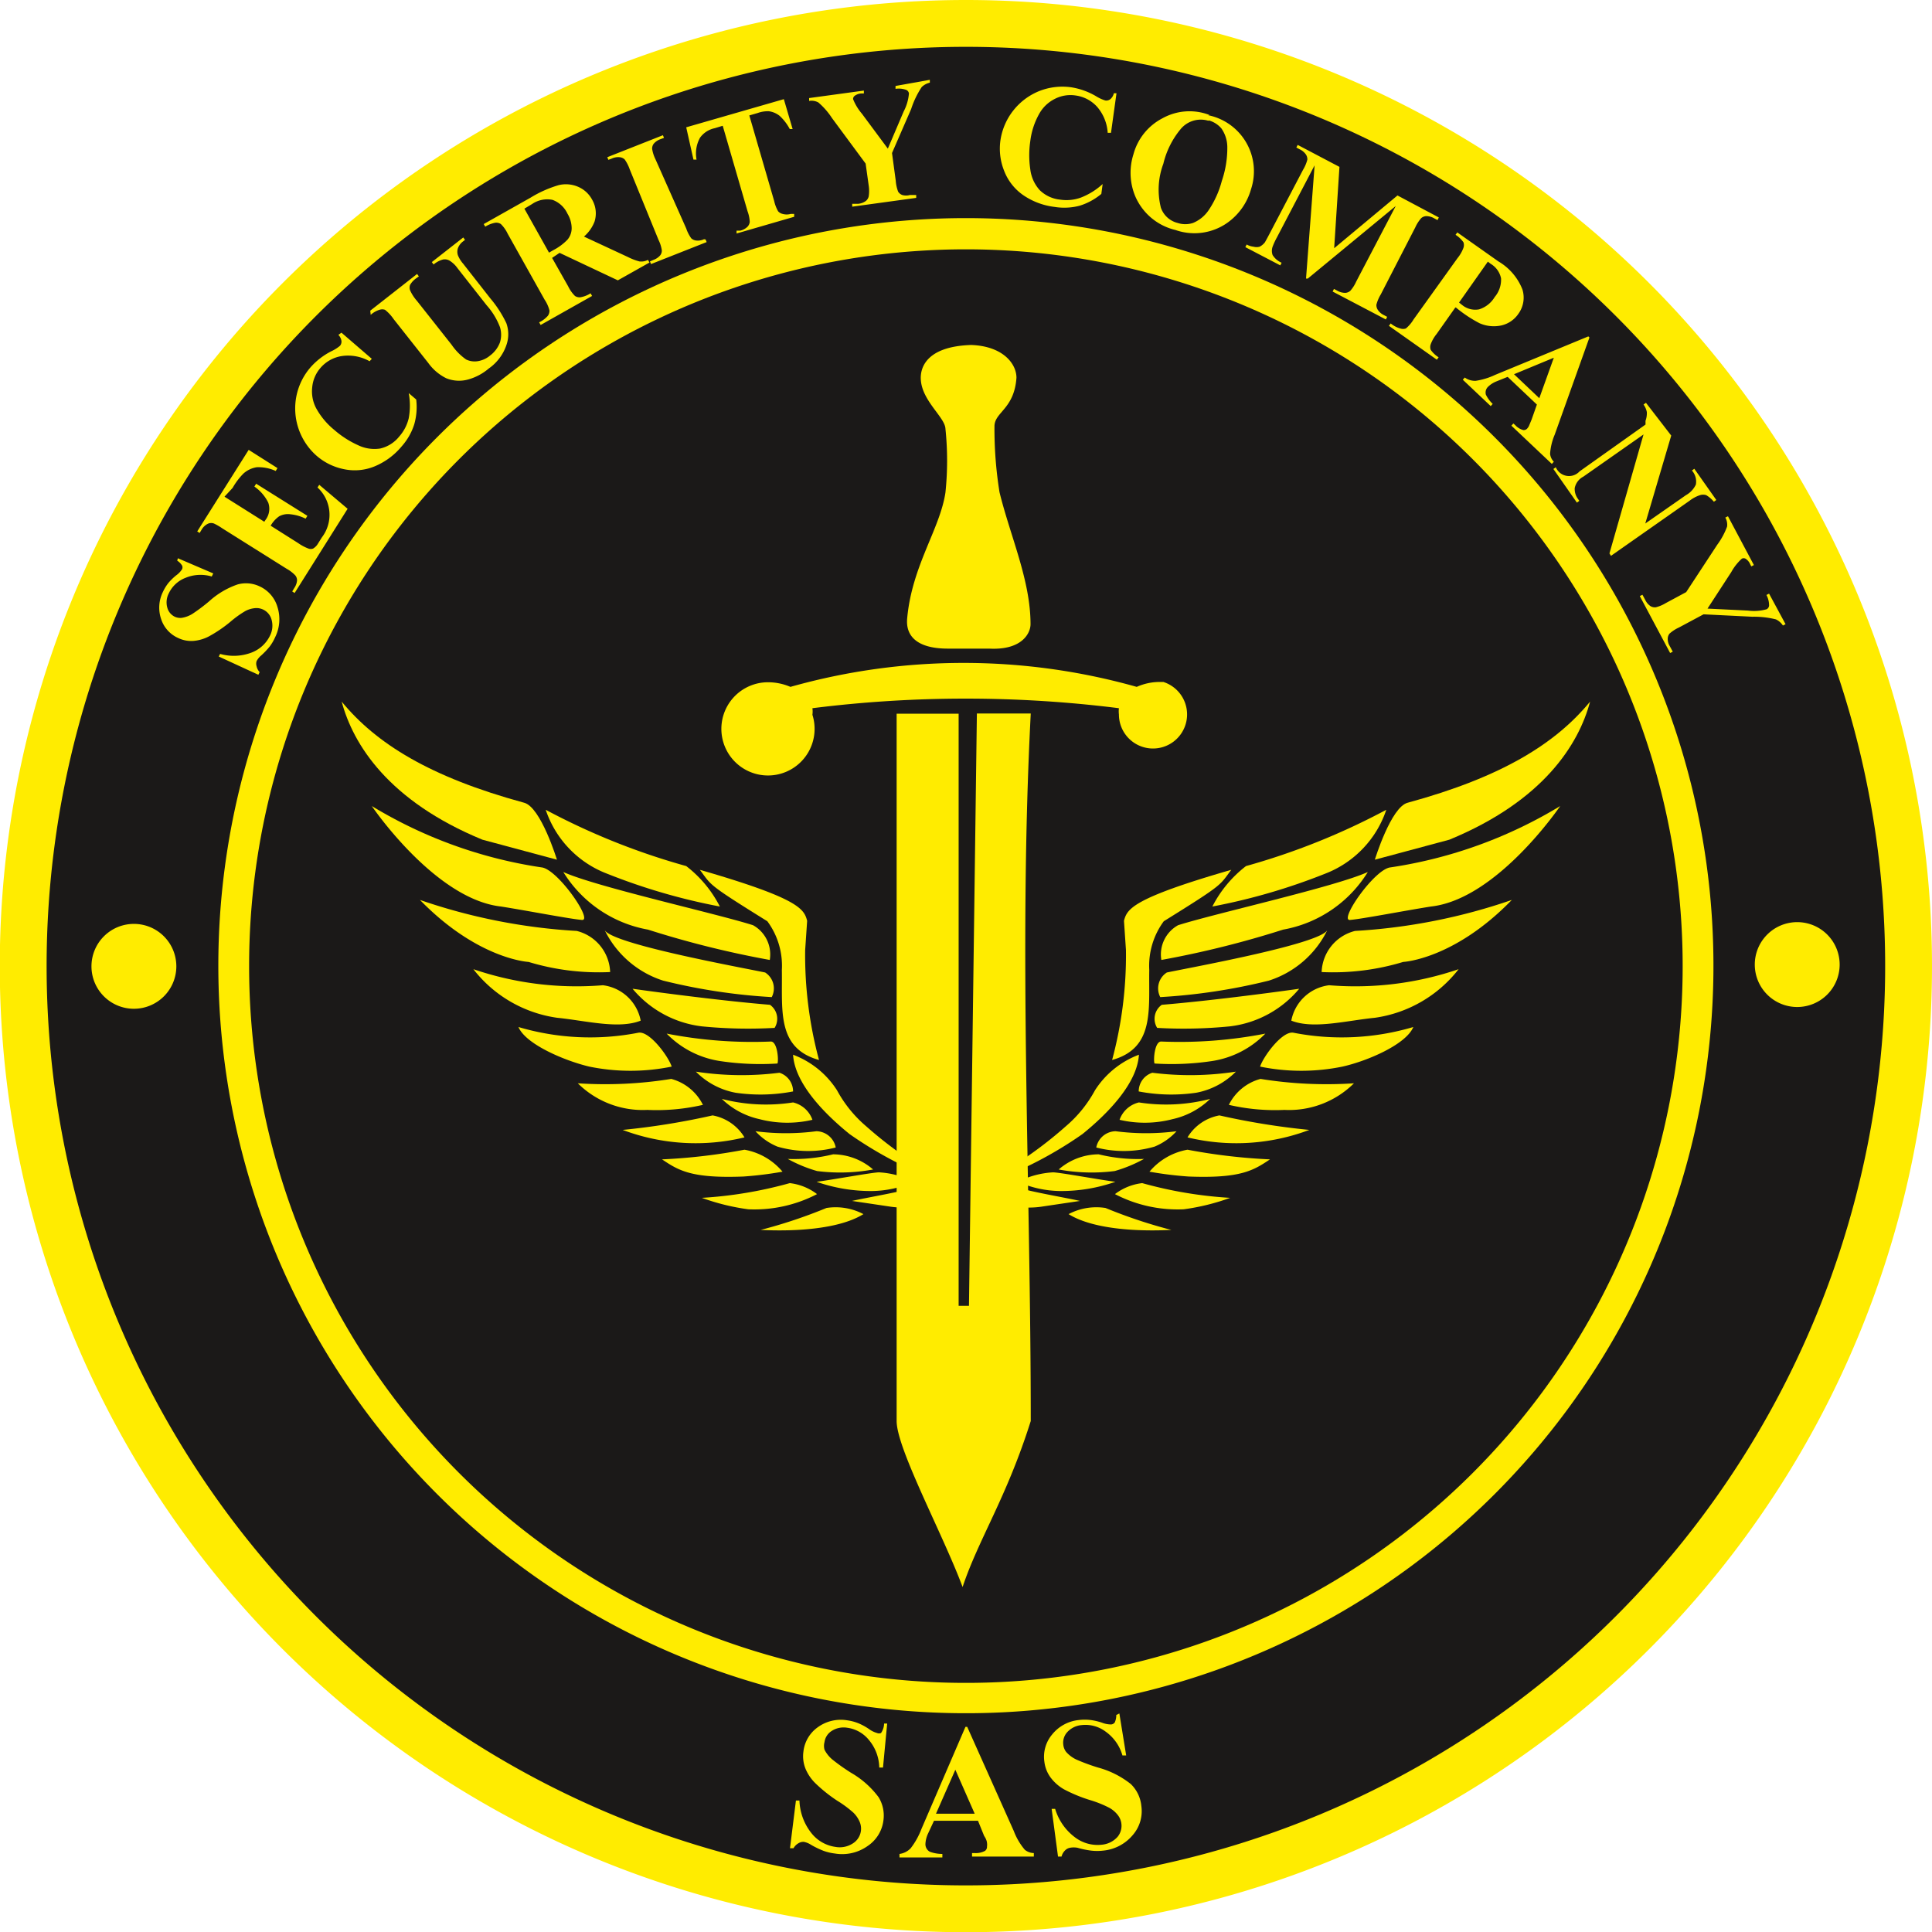<svg id="svg3856" xmlns="http://www.w3.org/2000/svg" viewBox="0 0 87.87 87.87"><defs><style>.cls-1{fill:#ffec00;}.cls-2{fill:#1b1918;}.cls-3{fill:none;}</style></defs><title>logo1</title><g id="Layer1001"><g id="Layer1002"><path id="path3727" class="cls-1" d="M252.72,497.61a43.94,43.94,0,1,1-43.94,43.94A43.94,43.94,0,0,1,252.72,497.61Z" transform="translate(-208.79 -497.61)"/><path id="path3729" class="cls-2" d="M252.72,499.74a41.81,41.81,0,1,1-41.81,41.81A41.81,41.81,0,0,1,252.72,499.74Z" transform="translate(-208.79 -497.61)"/><path id="path3731" class="cls-1" d="M252.72,507.53a34,34,0,1,1-34,34A34,34,0,0,1,252.72,507.53Z" transform="translate(-208.79 -497.61)"/><path id="path3733" class="cls-2" d="M252.72,508.95a32.6,32.6,0,1,1-32.6,32.6A32.6,32.6,0,0,1,252.72,508.95Z" transform="translate(-208.79 -497.61)"/></g><path id="path3736" class="cls-3" d="M252.72,500.09a41.46,41.46,0,1,1-41.46,41.46A41.46,41.46,0,0,1,252.72,500.09Z" transform="translate(-208.79 -497.61)"/><path id="path3738" class="cls-1" d="M262.07,553.55a22.81,22.81,0,0,1-3-1,2.71,2.71,0,0,0-1.68.28C258.92,553.78,262,553.54,262.07,553.55Z" transform="translate(-208.79 -497.61)"/><path id="path3740" class="cls-1" d="M264.74,552.09a19,19,0,0,1-4-.67,2.52,2.52,0,0,0-1.24.5,6.17,6.17,0,0,0,3.13.69A10.11,10.11,0,0,0,264.74,552.09Z" transform="translate(-208.79 -497.61)"/><path id="path3742" class="cls-1" d="M262.85,551.12c2.36,0.09,2.94-.27,3.7-0.78a26.36,26.36,0,0,1-3.75-.44,2.92,2.92,0,0,0-1.73,1A16.64,16.64,0,0,0,262.85,551.12Z" transform="translate(-208.79 -497.61)"/><path id="path3744" class="cls-1" d="M257.91,552.23c-0.76-.17-2.39-0.44-2.87-0.63s-2.08,0-1.5.37a4,4,0,0,0,2.69.51Z" transform="translate(-208.79 -497.61)"/><path id="path3746" class="cls-1" d="M259.52,551.36c-0.76-.1-2.55-0.43-2.84-0.43a4,4,0,0,0-1.59.43,4.88,4.88,0,0,0,1.92.42A7.47,7.47,0,0,0,259.52,551.36Z" transform="translate(-208.79 -497.61)"/><path id="path3748" class="cls-1" d="M268.34,549a33.24,33.24,0,0,1-4.09-.66,2.14,2.14,0,0,0-1.45,1A9.42,9.42,0,0,0,268.34,549Z" transform="translate(-208.79 -497.61)"/><path id="path3750" class="cls-1" d="M260.82,550.32a7.46,7.46,0,0,1-2.06-.21,2.79,2.79,0,0,0-1.82.69,8.24,8.24,0,0,0,2.55.07A6.34,6.34,0,0,0,260.82,550.32Z" transform="translate(-208.79 -497.61)"/><path id="path3752" class="cls-1" d="M261.3,549.76a2.78,2.78,0,0,0,1-.7,10.72,10.72,0,0,1-2.77,0,0.91,0.91,0,0,0-.88.74A5,5,0,0,0,261.3,549.76Z" transform="translate(-208.79 -497.61)"/><path id="path3754" class="cls-1" d="M267.21,548.09a4.19,4.19,0,0,0,3.16-1.21,18.87,18.87,0,0,1-4.25-.2,2.26,2.26,0,0,0-1.44,1.18A9.29,9.29,0,0,0,267.21,548.09Z" transform="translate(-208.79 -497.61)"/><path id="path3756" class="cls-1" d="M253.83,551.37a18,18,0,0,0,4.19-2.18c1.15-.93,2.49-2.3,2.57-3.61a4.07,4.07,0,0,0-2,1.62,5.7,5.7,0,0,1-1.32,1.63,18.35,18.35,0,0,1-2.07,1.59S253.82,551.34,253.83,551.37Z" transform="translate(-208.79 -497.61)"/><path id="path3758" class="cls-1" d="M262.12,548.51a3.56,3.56,0,0,0,1.71-.92,8,8,0,0,1-3.24.16,1.23,1.23,0,0,0-.88.79A5,5,0,0,0,262.12,548.51Z" transform="translate(-208.79 -497.61)"/><path id="path3760" class="cls-1" d="M273.07,544.32a11.45,11.45,0,0,1-5.45.26c-0.5-.1-1.36,1.06-1.52,1.54a9.32,9.32,0,0,0,3.75,0C271,545.86,272.74,545.11,273.07,544.32Z" transform="translate(-208.79 -497.61)"/><path id="path3762" class="cls-1" d="M265,546.35a13.68,13.68,0,0,1-3.8.05,0.89,0.89,0,0,0-.62.85,7.86,7.86,0,0,0,2.61.06A3.41,3.41,0,0,0,265,546.35Z" transform="translate(-208.79 -497.61)"/><path id="path3764" class="cls-1" d="M266.34,544.62a20.32,20.32,0,0,1-4.74.36c-0.3,0-.36.86-0.3,1a12.3,12.3,0,0,0,2.6-.11A4.28,4.28,0,0,0,266.34,544.62Z" transform="translate(-208.79 -497.61)"/><path id="path3766" class="cls-1" d="M275.13,541.69a14.55,14.55,0,0,1-5.89.73,2,2,0,0,0-1.72,1.61c1,0.4,2.5,0,3.8-.13A5.86,5.86,0,0,0,275.13,541.69Z" transform="translate(-208.79 -497.61)"/><path id="path3768" class="cls-1" d="M260,540.82a18.32,18.32,0,0,1-.63,5c1.94-.54,1.66-2.28,1.69-4.1a3.41,3.41,0,0,1,.66-2.21c2.75-1.71,2.52-1.61,3.07-2.34-4.54,1.31-4.74,1.79-4.88,2.32Z" transform="translate(-208.79 -497.61)"/><path id="path3770" class="cls-1" d="M267.88,542.58c-1.42.2-4.19,0.56-6.25,0.73a0.78,0.78,0,0,0-.21,1.05,21.37,21.37,0,0,0,3.31-.07A4.85,4.85,0,0,0,267.88,542.58Z" transform="translate(-208.79 -497.61)"/><path id="path3772" class="cls-1" d="M277.55,538.54a26.5,26.5,0,0,1-7.13,1.41,2,2,0,0,0-1.52,1.87,11,11,0,0,0,3.71-.46S274.92,541.25,277.55,538.54Z" transform="translate(-208.79 -497.61)"/><path id="path3774" class="cls-1" d="M269.17,539.89c-0.23.63-6,1.68-7.31,1.95a0.86,0.86,0,0,0-.3,1.12,26.82,26.82,0,0,0,4.94-.75A4.48,4.48,0,0,0,269.17,539.89Z" transform="translate(-208.79 -497.61)"/><path id="path3776" class="cls-1" d="M279.75,534.27a20.76,20.76,0,0,1-7.72,2.79c-0.72.07-2.36,2.43-1.84,2.39s2.48-.42,3.68-0.61C276.88,538.51,279.75,534.27,279.75,534.27Z" transform="translate(-208.79 -497.61)"/><path id="path3778" class="cls-1" d="M271,537.27c-1.47.67-6.93,1.88-8.63,2.42a1.52,1.52,0,0,0-.76,1.58,44.07,44.07,0,0,0,5.54-1.38A5.7,5.7,0,0,0,271,537.27Z" transform="translate(-208.79 -497.61)"/><path id="path3780" class="cls-1" d="M271.84,534.44a31.34,31.34,0,0,1-6.38,2.56,5.46,5.46,0,0,0-1.53,1.84,27.69,27.69,0,0,0,5.12-1.49A4.71,4.71,0,0,0,271.84,534.44Z" transform="translate(-208.79 -497.61)"/><path id="path3782" class="cls-1" d="M274.71,535.8c4.27-1.76,5.88-4.33,6.4-6.28-1.56,1.9-4,3.43-8.3,4.6-0.76.2-1.49,2.59-1.49,2.59Z" transform="translate(-208.79 -497.61)"/><path id="path3784" class="cls-1" d="M243.38,553.55a22.79,22.79,0,0,0,3-1,2.71,2.71,0,0,1,1.68.28C246.53,553.78,243.42,553.54,243.38,553.55Z" transform="translate(-208.79 -497.61)"/><path id="path3786" class="cls-1" d="M240.71,552.09a19,19,0,0,0,4-.67,2.52,2.52,0,0,1,1.24.5,6.17,6.17,0,0,1-3.13.69A10.11,10.11,0,0,1,240.71,552.09Z" transform="translate(-208.79 -497.61)"/><path id="path3788" class="cls-1" d="M242.6,551.12c-2.36.09-2.94-.27-3.7-0.78a26.36,26.36,0,0,0,3.75-.44,2.92,2.92,0,0,1,1.73,1A16.64,16.64,0,0,1,242.6,551.12Z" transform="translate(-208.79 -497.61)"/><path id="path3790" class="cls-1" d="M247.54,552.23c0.76-.17,2.39-0.44,2.87-0.63s2.08,0,1.5.37a4,4,0,0,1-2.69.51Z" transform="translate(-208.79 -497.61)"/><path id="path3792" class="cls-1" d="M245.93,551.36c0.76-.1,2.55-0.43,2.84-0.43a4,4,0,0,1,1.59.43,4.87,4.87,0,0,1-1.92.42A7.47,7.47,0,0,1,245.93,551.36Z" transform="translate(-208.79 -497.61)"/><path id="path3794" class="cls-1" d="M237.11,549a33.24,33.24,0,0,0,4.09-.66,2.14,2.14,0,0,1,1.45,1A9.42,9.42,0,0,1,237.11,549Z" transform="translate(-208.79 -497.61)"/><path id="path3796" class="cls-1" d="M244.62,550.32a7.46,7.46,0,0,0,2.06-.21,2.8,2.8,0,0,1,1.82.69,8.24,8.24,0,0,1-2.55.07A6.35,6.35,0,0,1,244.62,550.32Z" transform="translate(-208.79 -497.61)"/><path id="path3798" class="cls-1" d="M244.15,549.76a2.78,2.78,0,0,1-1-.7,10.72,10.72,0,0,0,2.77,0,0.91,0.91,0,0,1,.88.74A5,5,0,0,1,244.15,549.76Z" transform="translate(-208.79 -497.61)"/><path id="path3800" class="cls-1" d="M238.23,548.09a4.19,4.19,0,0,1-3.16-1.21,18.87,18.87,0,0,0,4.25-.2,2.26,2.26,0,0,1,1.44,1.18A9.29,9.29,0,0,1,238.23,548.09Z" transform="translate(-208.79 -497.61)"/><path id="path3802" class="cls-1" d="M251.62,551.37a18,18,0,0,1-4.19-2.18c-1.15-.93-2.49-2.3-2.57-3.61a4.07,4.07,0,0,1,2,1.62,5.7,5.7,0,0,0,1.32,1.63,18.34,18.34,0,0,0,2.07,1.59S251.62,551.34,251.62,551.37Z" transform="translate(-208.79 -497.61)"/><path id="path3804" class="cls-1" d="M243.33,548.51a3.56,3.56,0,0,1-1.71-.92,8,8,0,0,0,3.24.16,1.23,1.23,0,0,1,.88.79A5,5,0,0,1,243.33,548.51Z" transform="translate(-208.79 -497.61)"/><path id="path3806" class="cls-1" d="M232.37,544.32a11.45,11.45,0,0,0,5.45.26c0.5-.1,1.36,1.06,1.52,1.54a9.32,9.32,0,0,1-3.75,0C234.49,545.86,232.7,545.11,232.37,544.32Z" transform="translate(-208.79 -497.61)"/><path id="path3808" class="cls-1" d="M240.44,546.35a13.68,13.68,0,0,0,3.8.05,0.89,0.89,0,0,1,.62.85,7.86,7.86,0,0,1-2.61.06A3.41,3.41,0,0,1,240.44,546.35Z" transform="translate(-208.79 -497.61)"/><path id="path3810" class="cls-1" d="M239.11,544.62a20.31,20.31,0,0,0,4.74.36c0.3,0,.36.86,0.3,1a12.3,12.3,0,0,1-2.6-.11A4.28,4.28,0,0,1,239.11,544.62Z" transform="translate(-208.79 -497.61)"/><path id="path3812" class="cls-1" d="M230.32,541.69a14.55,14.55,0,0,0,5.89.73,2,2,0,0,1,1.72,1.61c-1,.4-2.5,0-3.8-0.13A5.86,5.86,0,0,1,230.32,541.69Z" transform="translate(-208.79 -497.61)"/><path id="path3814" class="cls-1" d="M245.41,540.82a18.32,18.32,0,0,0,.63,5c-1.94-.54-1.66-2.28-1.69-4.1a3.4,3.4,0,0,0-.66-2.21c-2.75-1.71-2.52-1.61-3.07-2.34,4.54,1.31,4.74,1.79,4.88,2.32Z" transform="translate(-208.79 -497.61)"/><path id="path3816" class="cls-1" d="M237.56,542.58c1.42,0.2,4.19.56,6.25,0.73a0.78,0.78,0,0,1,.21,1.05,21.37,21.37,0,0,1-3.31-.07A4.85,4.85,0,0,1,237.56,542.58Z" transform="translate(-208.79 -497.61)"/><path id="path3818" class="cls-1" d="M227.89,538.54a26.5,26.5,0,0,0,7.13,1.41,2,2,0,0,1,1.52,1.87,11,11,0,0,1-3.71-.46S230.53,541.25,227.89,538.54Z" transform="translate(-208.79 -497.61)"/><path id="path3820" class="cls-1" d="M236.28,539.89c0.23,0.63,6,1.68,7.31,1.95a0.86,0.86,0,0,1,.3,1.12,26.82,26.82,0,0,1-4.94-.75A4.48,4.48,0,0,1,236.28,539.89Z" transform="translate(-208.79 -497.61)"/><path id="path3822" class="cls-1" d="M225.7,534.27a20.76,20.76,0,0,0,7.72,2.79c0.72,0.07,2.36,2.43,1.84,2.39s-2.48-.42-3.68-0.61C228.57,538.51,225.7,534.27,225.7,534.27Z" transform="translate(-208.79 -497.61)"/><path id="path3824" class="cls-1" d="M234.41,537.27c1.47,0.67,6.93,1.88,8.63,2.42a1.52,1.52,0,0,1,.76,1.58,44.07,44.07,0,0,1-5.54-1.38A5.7,5.7,0,0,1,234.41,537.27Z" transform="translate(-208.79 -497.61)"/><path id="path3826" class="cls-1" d="M233.61,534.44A31.33,31.33,0,0,0,240,537a5.46,5.46,0,0,1,1.53,1.84,27.7,27.7,0,0,1-5.12-1.49A4.71,4.71,0,0,1,233.61,534.44Z" transform="translate(-208.79 -497.61)"/><path id="path3828" class="cls-1" d="M230.73,535.8c-4.27-1.76-5.88-4.33-6.4-6.28,1.56,1.9,4,3.43,8.3,4.6,0.76,0.2,1.49,2.59,1.49,2.59Z" transform="translate(-208.79 -497.61)"/><path id="path3830" class="cls-1" d="M251.79,517.11a14,14,0,0,1,0,2.9c-0.25,1.67-1.52,3.32-1.74,5.72-0.08.84,0.49,1.38,1.85,1.38h1.88c1.5,0.08,1.88-.71,1.88-1.11,0-2-.92-4-1.41-6a18.11,18.11,0,0,1-.23-3c0-.65.9-0.78,1-2.21,0-.64-0.62-1.44-2.06-1.49-2.15.07-2.32,1.14-2.29,1.58C250.73,515.85,251.77,516.59,251.79,517.11Zm-2.22,45.13c0,1.26,2.12,5.18,3,7.55,0.73-2.19,2-4.06,3.1-7.55,0-10.83-.56-21.36,0-32.18h-2.45L252.86,557h-0.47V530.07h-2.82v32.18Zm12.11-33.62a1.55,1.55,0,1,1-2,1.48,1.11,1.11,0,0,1,0-.28,55.91,55.91,0,0,0-13.94,0,1.11,1.11,0,0,1,0,.3,2.12,2.12,0,1,1-2-1.48,2.59,2.59,0,0,1,1,.21,29,29,0,0,1,15.75,0A2.57,2.57,0,0,1,261.68,528.63Z" transform="translate(-208.79 -497.61)"/><path id="path3832" class="cls-1" d="M214.88,539.63a1.93,1.93,0,1,1-1.93,1.93A1.93,1.93,0,0,1,214.88,539.63Z" transform="translate(-208.79 -497.61)"/><path id="path3834" class="cls-1" d="M290.53,539.55a1.93,1.93,0,1,1-1.93,1.93A1.93,1.93,0,0,1,290.53,539.55Z" transform="translate(-208.79 -497.61)"/><path id="path3836" class="cls-1" d="M249.14,576L248.95,578l-0.17,0a2,2,0,0,0-.46-1.24,1.53,1.53,0,0,0-1-.57,1,1,0,0,0-.71.15,0.71,0.71,0,0,0-.32.5,0.66,0.66,0,0,0,0,.35,1.45,1.45,0,0,0,.35.44,9,9,0,0,0,.86.61,4.12,4.12,0,0,1,1.25,1.11,1.59,1.59,0,0,1,.22,1.05,1.64,1.64,0,0,1-.72,1.17,2,2,0,0,1-1.49.34,2.32,2.32,0,0,1-.51-0.12,4,4,0,0,1-.58-0.28,0.93,0.93,0,0,0-.32-0.13,0.42,0.42,0,0,0-.24.06,0.6,0.6,0,0,0-.23.23l-0.16,0,0.27-2.17,0.16,0a2.51,2.51,0,0,0,.55,1.49,1.69,1.69,0,0,0,1.09.62,1.09,1.09,0,0,0,.79-0.16,0.79,0.79,0,0,0,.3-1,1.27,1.27,0,0,0-.28-0.4,5,5,0,0,0-.73-0.54,6.77,6.77,0,0,1-1-.8,2,2,0,0,1-.45-0.67,1.52,1.52,0,0,1-.09-0.76,1.57,1.57,0,0,1,.65-1.11,1.78,1.78,0,0,1,1.33-.32,2.18,2.18,0,0,1,.53.14,2.74,2.74,0,0,1,.46.25,1.15,1.15,0,0,0,.38.19,0.23,0.23,0,0,0,.18,0A0.79,0.79,0,0,0,249,576Z" transform="translate(-208.79 -497.61)"/><path id="path3838" class="cls-1" d="M253.27,580.42h-2L251,581a1.26,1.26,0,0,0-.12.47,0.39,0.39,0,0,0,.2.36,1.66,1.66,0,0,0,.57.1v0.16H249.7v-0.16a0.86,0.86,0,0,0,.51-0.26,3.43,3.43,0,0,0,.49-0.88l2-4.64h0.08l2.12,4.74a2.89,2.89,0,0,0,.5.85,0.67,0.67,0,0,0,.41.15v0.16l-2.81,0v-0.16h0.12a0.88,0.88,0,0,0,.47-0.1,0.23,0.23,0,0,0,.09-0.2,0.54,0.54,0,0,0,0-.16s0-.13-0.13-0.32Zm-0.15-.32h0l-0.88-2-0.88,2h1.75Z" transform="translate(-208.79 -497.61)"/><path id="path3840" class="cls-1" d="M259.7,575.54l0.31,1.91-0.17,0a2,2,0,0,0-.76-1.08,1.53,1.53,0,0,0-1.1-.3,1,1,0,0,0-.65.32,0.71,0.71,0,0,0-.18.57,0.64,0.64,0,0,0,.13.33,1.44,1.44,0,0,0,.45.34,8.81,8.81,0,0,0,1,.37,4.13,4.13,0,0,1,1.49.75,1.6,1.6,0,0,1,.48,1,1.65,1.65,0,0,1-.39,1.32,2,2,0,0,1-1.36.71,2.35,2.35,0,0,1-.52,0,3.94,3.94,0,0,1-.63-0.13,0.93,0.93,0,0,0-.35,0,0.42,0.42,0,0,0-.22.12,0.6,0.6,0,0,0-.16.28l-0.16,0-0.29-2.17,0.16,0a2.51,2.51,0,0,0,.91,1.3,1.7,1.7,0,0,0,1.21.33,1.09,1.09,0,0,0,.72-0.36,0.79,0.79,0,0,0,0-1,1.26,1.26,0,0,0-.38-0.32,5,5,0,0,0-.84-0.34,6.86,6.86,0,0,1-1.22-.5,2,2,0,0,1-.61-0.54,1.51,1.51,0,0,1-.28-0.71,1.57,1.57,0,0,1,.35-1.24,1.78,1.78,0,0,1,1.21-.66,2.19,2.19,0,0,1,.55,0,2.72,2.72,0,0,1,.51.12,1.15,1.15,0,0,0,.42.08,0.23,0.23,0,0,0,.16-0.09,0.79,0.79,0,0,0,.07-0.34Z" transform="translate(-208.79 -497.61)"/><path id="path3842" class="cls-1" d="M216.88,523l1.61,0.69-0.07.14a1.78,1.78,0,0,0-1.19.06,1.39,1.39,0,0,0-.76.7,0.89,0.89,0,0,0-.07.66,0.64,0.64,0,0,0,.34.41,0.6,0.6,0,0,0,.32.05,1.3,1.3,0,0,0,.48-0.18,8.13,8.13,0,0,0,.76-0.57,3.73,3.73,0,0,1,1.3-.77,1.44,1.44,0,0,1,1,.09,1.49,1.49,0,0,1,.81.94,1.84,1.84,0,0,1-.11,1.38,2.14,2.14,0,0,1-.24.41,3.46,3.46,0,0,1-.4.42,0.83,0.83,0,0,0-.2.25,0.38,0.38,0,0,0,0,.23,0.55,0.55,0,0,0,.14.27l-0.06.12-1.8-.83,0.06-.12a2.27,2.27,0,0,0,1.43-.06,1.54,1.54,0,0,0,.84-0.77,1,1,0,0,0,.07-0.73,0.71,0.71,0,0,0-.76-0.52,1.16,1.16,0,0,0-.43.13,4.6,4.6,0,0,0-.67.48,6.11,6.11,0,0,1-1,.68,1.85,1.85,0,0,1-.7.2,1.37,1.37,0,0,1-.68-0.13,1.42,1.42,0,0,1-.78-0.86,1.61,1.61,0,0,1,.08-1.24,2,2,0,0,1,.26-0.42,2.67,2.67,0,0,1,.34-0.33,1,1,0,0,0,.27-0.28,0.2,0.2,0,0,0,0-.17,0.7,0.7,0,0,0-.22-0.22ZM219,520.2l1.81,1.14,0.06-.09a0.83,0.83,0,0,0,.12-0.78,1.92,1.92,0,0,0-.63-0.73l0.08-.13,2.33,1.46-0.08.13A2,2,0,0,0,222,521a0.84,0.84,0,0,0-.51.09,1.32,1.32,0,0,0-.39.43l1.25,0.79a2.1,2.1,0,0,0,.47.25,0.31,0.31,0,0,0,.21,0,0.64,0.64,0,0,0,.23-0.24l0.17-.27a1.69,1.69,0,0,0-.2-2.27l0.08-.12,1.29,1.09-2.41,3.83-0.11-.07,0.09-.15a0.72,0.72,0,0,0,.13-0.35,0.35,0.35,0,0,0-.08-0.23,1.63,1.63,0,0,0-.39-0.3l-2.93-1.84a2.64,2.64,0,0,0-.38-0.22,0.36,0.36,0,0,0-.25,0,0.66,0.66,0,0,0-.31.28l-0.09.15-0.11-.07,2.34-3.71,1.31,0.83-0.08.13a1.89,1.89,0,0,0-.86-0.17,1.17,1.17,0,0,0-.61.29,3.08,3.08,0,0,0-.49.65Zm5.32-7.46,1.38,1.19-0.1.11a2,2,0,0,0-1.24-.24,1.6,1.6,0,0,0-1,.55,1.55,1.55,0,0,0-.37.87,1.65,1.65,0,0,0,.17.94,3.36,3.36,0,0,0,.83,1,4.39,4.39,0,0,0,1.09.7,1.71,1.71,0,0,0,1,.15,1.55,1.55,0,0,0,.87-0.55,1.92,1.92,0,0,0,.43-0.83,3.15,3.15,0,0,0,0-1.14l0.34,0.29a2.85,2.85,0,0,1-.09,1.13,2.77,2.77,0,0,1-.57,1,3.18,3.18,0,0,1-1.23.91,2.37,2.37,0,0,1-1.39.13,2.7,2.7,0,0,1-1.25-.61,2.87,2.87,0,0,1-.92-2.71,2.86,2.86,0,0,1,.64-1.31,3.2,3.2,0,0,1,.94-0.73,1.81,1.81,0,0,0,.4-0.25,0.29,0.29,0,0,0,.07-0.22,0.5,0.5,0,0,0-.14-0.28Zm1.31-1,2.13-1.67,0.08,0.11-0.11.08a0.94,0.94,0,0,0-.29.31,0.36,0.36,0,0,0,0,.24,1.88,1.88,0,0,0,.31.48l1.58,2a2.64,2.64,0,0,0,.66.67,0.89,0.89,0,0,0,.51.08,1.15,1.15,0,0,0,.58-0.26,1.32,1.32,0,0,0,.45-0.6,1.18,1.18,0,0,0,0-.69,3.22,3.22,0,0,0-.61-1l-1.32-1.68a1.25,1.25,0,0,0-.37-0.35,0.44,0.44,0,0,0-.28-0.05,1.1,1.1,0,0,0-.44.23l-0.08-.11,1.43-1.12,0.08,0.11-0.09.07a0.69,0.69,0,0,0-.23.3,0.5,0.5,0,0,0,0,.34,1.38,1.38,0,0,0,.24.38l1.23,1.57a5.18,5.18,0,0,1,.73,1.13,1.49,1.49,0,0,1,0,1,2.14,2.14,0,0,1-.8,1.06,2.45,2.45,0,0,1-.94.5,1.54,1.54,0,0,1-1-.06,2.21,2.21,0,0,1-.81-0.69l-1.58-2a1.88,1.88,0,0,0-.39-0.42,0.39,0.39,0,0,0-.25,0,1.07,1.07,0,0,0-.4.23Zm8.27-2.4,0.73,1.29a1.58,1.58,0,0,0,.31.44,0.37,0.37,0,0,0,.25.06,1.25,1.25,0,0,0,.46-0.18l0.07,0.12-2.34,1.32-0.07-.12a1.22,1.22,0,0,0,.4-0.3,0.39,0.39,0,0,0,.07-0.24,1.57,1.57,0,0,0-.22-0.49l-1.68-3a1.56,1.56,0,0,0-.31-0.44,0.38,0.38,0,0,0-.25-0.06,1.26,1.26,0,0,0-.46.18l-0.07-.12,2.13-1.2a5.3,5.3,0,0,1,1.28-.57,1.4,1.4,0,0,1,.87.07,1.3,1.3,0,0,1,.65.59,1.24,1.24,0,0,1,.11,1,1.72,1.72,0,0,1-.48.68l2,0.93a2.65,2.65,0,0,0,.52.2,0.66,0.66,0,0,0,.39-0.07l0.07,0.12-1.44.81-2.65-1.25Zm-1.26-2.24,1.12,2,0.19-.11a2.51,2.51,0,0,0,.65-0.48,0.81,0.81,0,0,0,.19-0.52,1.3,1.3,0,0,0-.19-0.66,1.21,1.21,0,0,0-.68-0.63,1.22,1.22,0,0,0-.93.19Zm8.24,1.4,0.05,0.12-2.53,1-0.05-.12,0.16-.07a0.72,0.72,0,0,0,.31-0.21,0.35,0.35,0,0,0,.07-0.23,1.63,1.63,0,0,0-.15-0.47l-1.31-3.21a1.79,1.79,0,0,0-.23-0.45,0.39,0.39,0,0,0-.23-0.1,0.68,0.68,0,0,0-.35.06l-0.16.06-0.05-.12,2.53-1,0.05,0.12-0.16.06a0.71,0.71,0,0,0-.31.21,0.37,0.37,0,0,0-.07.23,1.64,1.64,0,0,0,.15.47L240,508a1.71,1.71,0,0,0,.23.45,0.4,0.4,0,0,0,.23.1,0.67,0.67,0,0,0,.35-0.06Zm3.56-6.38,0.4,1.36-0.13,0a2.24,2.24,0,0,0-.46-0.6,1,1,0,0,0-.49-0.21,1.35,1.35,0,0,0-.51.08l-0.38.11,1.13,3.89a1.7,1.7,0,0,0,.18.47,0.39,0.39,0,0,0,.21.12,0.68,0.68,0,0,0,.36,0l0.16,0,0,0.13-2.62.76,0-.13,0.17,0a0.71,0.71,0,0,0,.33-0.18,0.38,0.38,0,0,0,.1-0.22,1.64,1.64,0,0,0-.1-0.48l-1.13-3.89-0.36.11a1.1,1.1,0,0,0-.67.43,1.48,1.48,0,0,0-.16,1l-0.14,0L240,503.4Zm6.64-.88,0,0.13a0.77,0.77,0,0,0-.37.2,4.08,4.08,0,0,0-.48,1l-0.87,2,0.17,1.26a1.73,1.73,0,0,0,.11.5,0.38,0.38,0,0,0,.19.15,0.63,0.63,0,0,0,.34,0l0.29,0,0,0.13-2.91.4,0-.13,0.27,0a0.71,0.71,0,0,0,.35-0.13,0.37,0.37,0,0,0,.13-0.21,1.65,1.65,0,0,0,0-.49l-0.14-1-1.53-2.07a3.33,3.33,0,0,0-.62-0.71,0.65,0.65,0,0,0-.42-0.07l0-.13,2.49-.34,0,0.13-0.11,0a0.56,0.56,0,0,0-.31.11,0.18,0.18,0,0,0-.07.15,2.36,2.36,0,0,0,.4.66l1.18,1.59,0.72-1.69a2.15,2.15,0,0,0,.24-0.82,0.21,0.21,0,0,0-.12-0.16,1,1,0,0,0-.49-0.05l0-.13Zm8.49,0.61-0.25,1.8-0.15,0a2,2,0,0,0-.48-1.18,1.61,1.61,0,0,0-1-.52,1.55,1.55,0,0,0-.93.16,1.66,1.66,0,0,0-.69.65,3.35,3.35,0,0,0-.42,1.26,4.39,4.39,0,0,0,0,1.3,1.71,1.71,0,0,0,.43.94,1.55,1.55,0,0,0,.93.43,1.92,1.92,0,0,0,.93-0.09,3.15,3.15,0,0,0,1-.62l-0.06.45a2.85,2.85,0,0,1-1,.54,2.76,2.76,0,0,1-1.13.05,3.19,3.19,0,0,1-1.43-.54,2.38,2.38,0,0,1-.86-1.1,2.7,2.7,0,0,1-.17-1.38,2.87,2.87,0,0,1,1.77-2.25,2.86,2.86,0,0,1,1.45-.17,3.21,3.21,0,0,1,1.12.4,1.82,1.82,0,0,0,.43.2,0.3,0.3,0,0,0,.23-0.06,0.5,0.5,0,0,0,.16-0.27Zm4.17,1a2.6,2.6,0,0,1,1.95,3.36,2.8,2.8,0,0,1-1.06,1.52,2.6,2.6,0,0,1-2.38.34,2.65,2.65,0,0,1-1.83-1.54,2.77,2.77,0,0,1-.08-1.9,2.61,2.61,0,0,1,1.32-1.64A2.53,2.53,0,0,1,263.8,502.84Zm0,0.25a1.19,1.19,0,0,0-1.26.39,3.89,3.89,0,0,0-.78,1.57,3.35,3.35,0,0,0-.11,2,1.08,1.08,0,0,0,.76.69,1.12,1.12,0,0,0,.7,0,1.59,1.59,0,0,0,.73-0.61,4.37,4.37,0,0,0,.58-1.3,4.65,4.65,0,0,0,.25-1.55,1.5,1.5,0,0,0-.27-0.84A1.17,1.17,0,0,0,263.78,503.09Zm5.73,5.8,2.88-2.4,1.88,1-0.06.12-0.15-.08a0.72,0.72,0,0,0-.37-0.1,0.37,0.37,0,0,0-.22.09,1.67,1.67,0,0,0-.27.42L271.59,511a1.76,1.76,0,0,0-.2.47,0.39,0.39,0,0,0,.07.24,0.68,0.68,0,0,0,.27.23l0.15,0.08-0.06.12-2.42-1.27,0.06-.12,0.15,0.08a0.73,0.73,0,0,0,.37.1,0.38,0.38,0,0,0,.22-0.09,1.62,1.62,0,0,0,.27-0.42l1.8-3.44-4,3.3-0.08,0,0.39-5.15-1.71,3.27a3.22,3.22,0,0,0-.2.43,0.56,0.56,0,0,0,0,.38,0.91,0.91,0,0,0,.41.35l-0.06.12-1.59-.83,0.06-.12,0,0a0.8,0.8,0,0,0,.31.1,0.52,0.52,0,0,0,.28,0,0.72,0.72,0,0,0,.24-0.2s0.08-.14.19-0.35l1.54-2.94a1.74,1.74,0,0,0,.2-0.47,0.39,0.39,0,0,0-.07-0.24,0.7,0.7,0,0,0-.28-0.23l-0.15-.08,0.06-.12,1.9,1Zm5.5,2.71-0.84,1.19a1.62,1.62,0,0,0-.27.47,0.38,0.38,0,0,0,0,.25,1.25,1.25,0,0,0,.36.34l-0.08.11-2.18-1.54,0.08-.11a1.19,1.19,0,0,0,.44.23,0.39,0.39,0,0,0,.25,0,1.6,1.6,0,0,0,.35-0.41l2-2.79a1.63,1.63,0,0,0,.27-0.47,0.38,0.38,0,0,0,0-.25,1.25,1.25,0,0,0-.36-0.34l0.08-.11,1.87,1.32a2.57,2.57,0,0,1,1.09,1.27,1.25,1.25,0,0,1-.18,1.11,1.28,1.28,0,0,1-.77.53,1.61,1.61,0,0,1-1-.1A6,6,0,0,1,275,511.59Zm1.49-2.1-1.31,1.86,0.15,0.12a0.94,0.94,0,0,0,.76.19,1.26,1.26,0,0,0,.71-0.56,1.22,1.22,0,0,0,.29-0.85,1,1,0,0,0-.47-0.66Zm2.23,6.5-1.33-1.26-0.52.21a1.16,1.16,0,0,0-.37.24,0.36,0.36,0,0,0-.1.36,1.5,1.5,0,0,0,.31.42l-0.09.1-1.27-1.2,0.09-.1a0.79,0.79,0,0,0,.5.15,3.16,3.16,0,0,0,.88-0.27l4.24-1.75,0.05,0.05-1.58,4.42a2.67,2.67,0,0,0-.21.87,0.6,0.6,0,0,0,.17.36l-0.09.1-1.84-1.74,0.09-.1,0.08,0.07a0.77,0.77,0,0,0,.37.23,0.21,0.21,0,0,0,.18-0.07,0.5,0.5,0,0,0,.08-0.12s0.05-.12.12-0.29Zm0.11-.29,0.66-1.84-1.81.75Zm6,1.7-1.18,4,1.85-1.29a1.08,1.08,0,0,0,.45-0.48,0.75,0.75,0,0,0-.18-0.64l0.11-.08,1,1.42-0.11.08a1.35,1.35,0,0,0-.35-0.3,0.46,0.46,0,0,0-.28,0,1.55,1.55,0,0,0-.47.25l-3.58,2.51-0.07-.11,1.55-5.41-2.74,1.92a0.75,0.75,0,0,0-.39.52,0.76,0.76,0,0,0,.14.48l0.07,0.1-0.11.08-1.07-1.53,0.11-.08a0.65,0.65,0,0,0,1.08.19l3-2.13,0-.17a1,1,0,0,0,.06-0.4,0.86,0.86,0,0,0-.15-0.34l0.11-.08ZM290,526l-0.12.06a0.78,0.78,0,0,0-.32-0.28,4.1,4.1,0,0,0-1.07-.12l-2.22-.11-1.12.6a1.73,1.73,0,0,0-.43.28,0.39,0.39,0,0,0-.08.23,0.63,0.63,0,0,0,.09.33l0.14,0.26-0.12.06-1.38-2.59,0.12-.06,0.13,0.24a0.71,0.71,0,0,0,.24.28,0.38,0.38,0,0,0,.24.05,1.63,1.63,0,0,0,.45-0.19l0.93-.5,1.41-2.15a3.34,3.34,0,0,0,.45-0.83,0.65,0.65,0,0,0-.08-0.41l0.12-.06,1.18,2.22-0.12.06-0.05-.1a0.56,0.56,0,0,0-.21-0.25,0.18,0.18,0,0,0-.17,0,2.37,2.37,0,0,0-.48.61l-1.08,1.66,1.84,0.09a2.14,2.14,0,0,0,.85-0.06,0.21,0.21,0,0,0,.11-0.17,1,1,0,0,0-.12-0.48l0.12-.06Z" transform="translate(-208.79 -497.61)"/></g></svg>